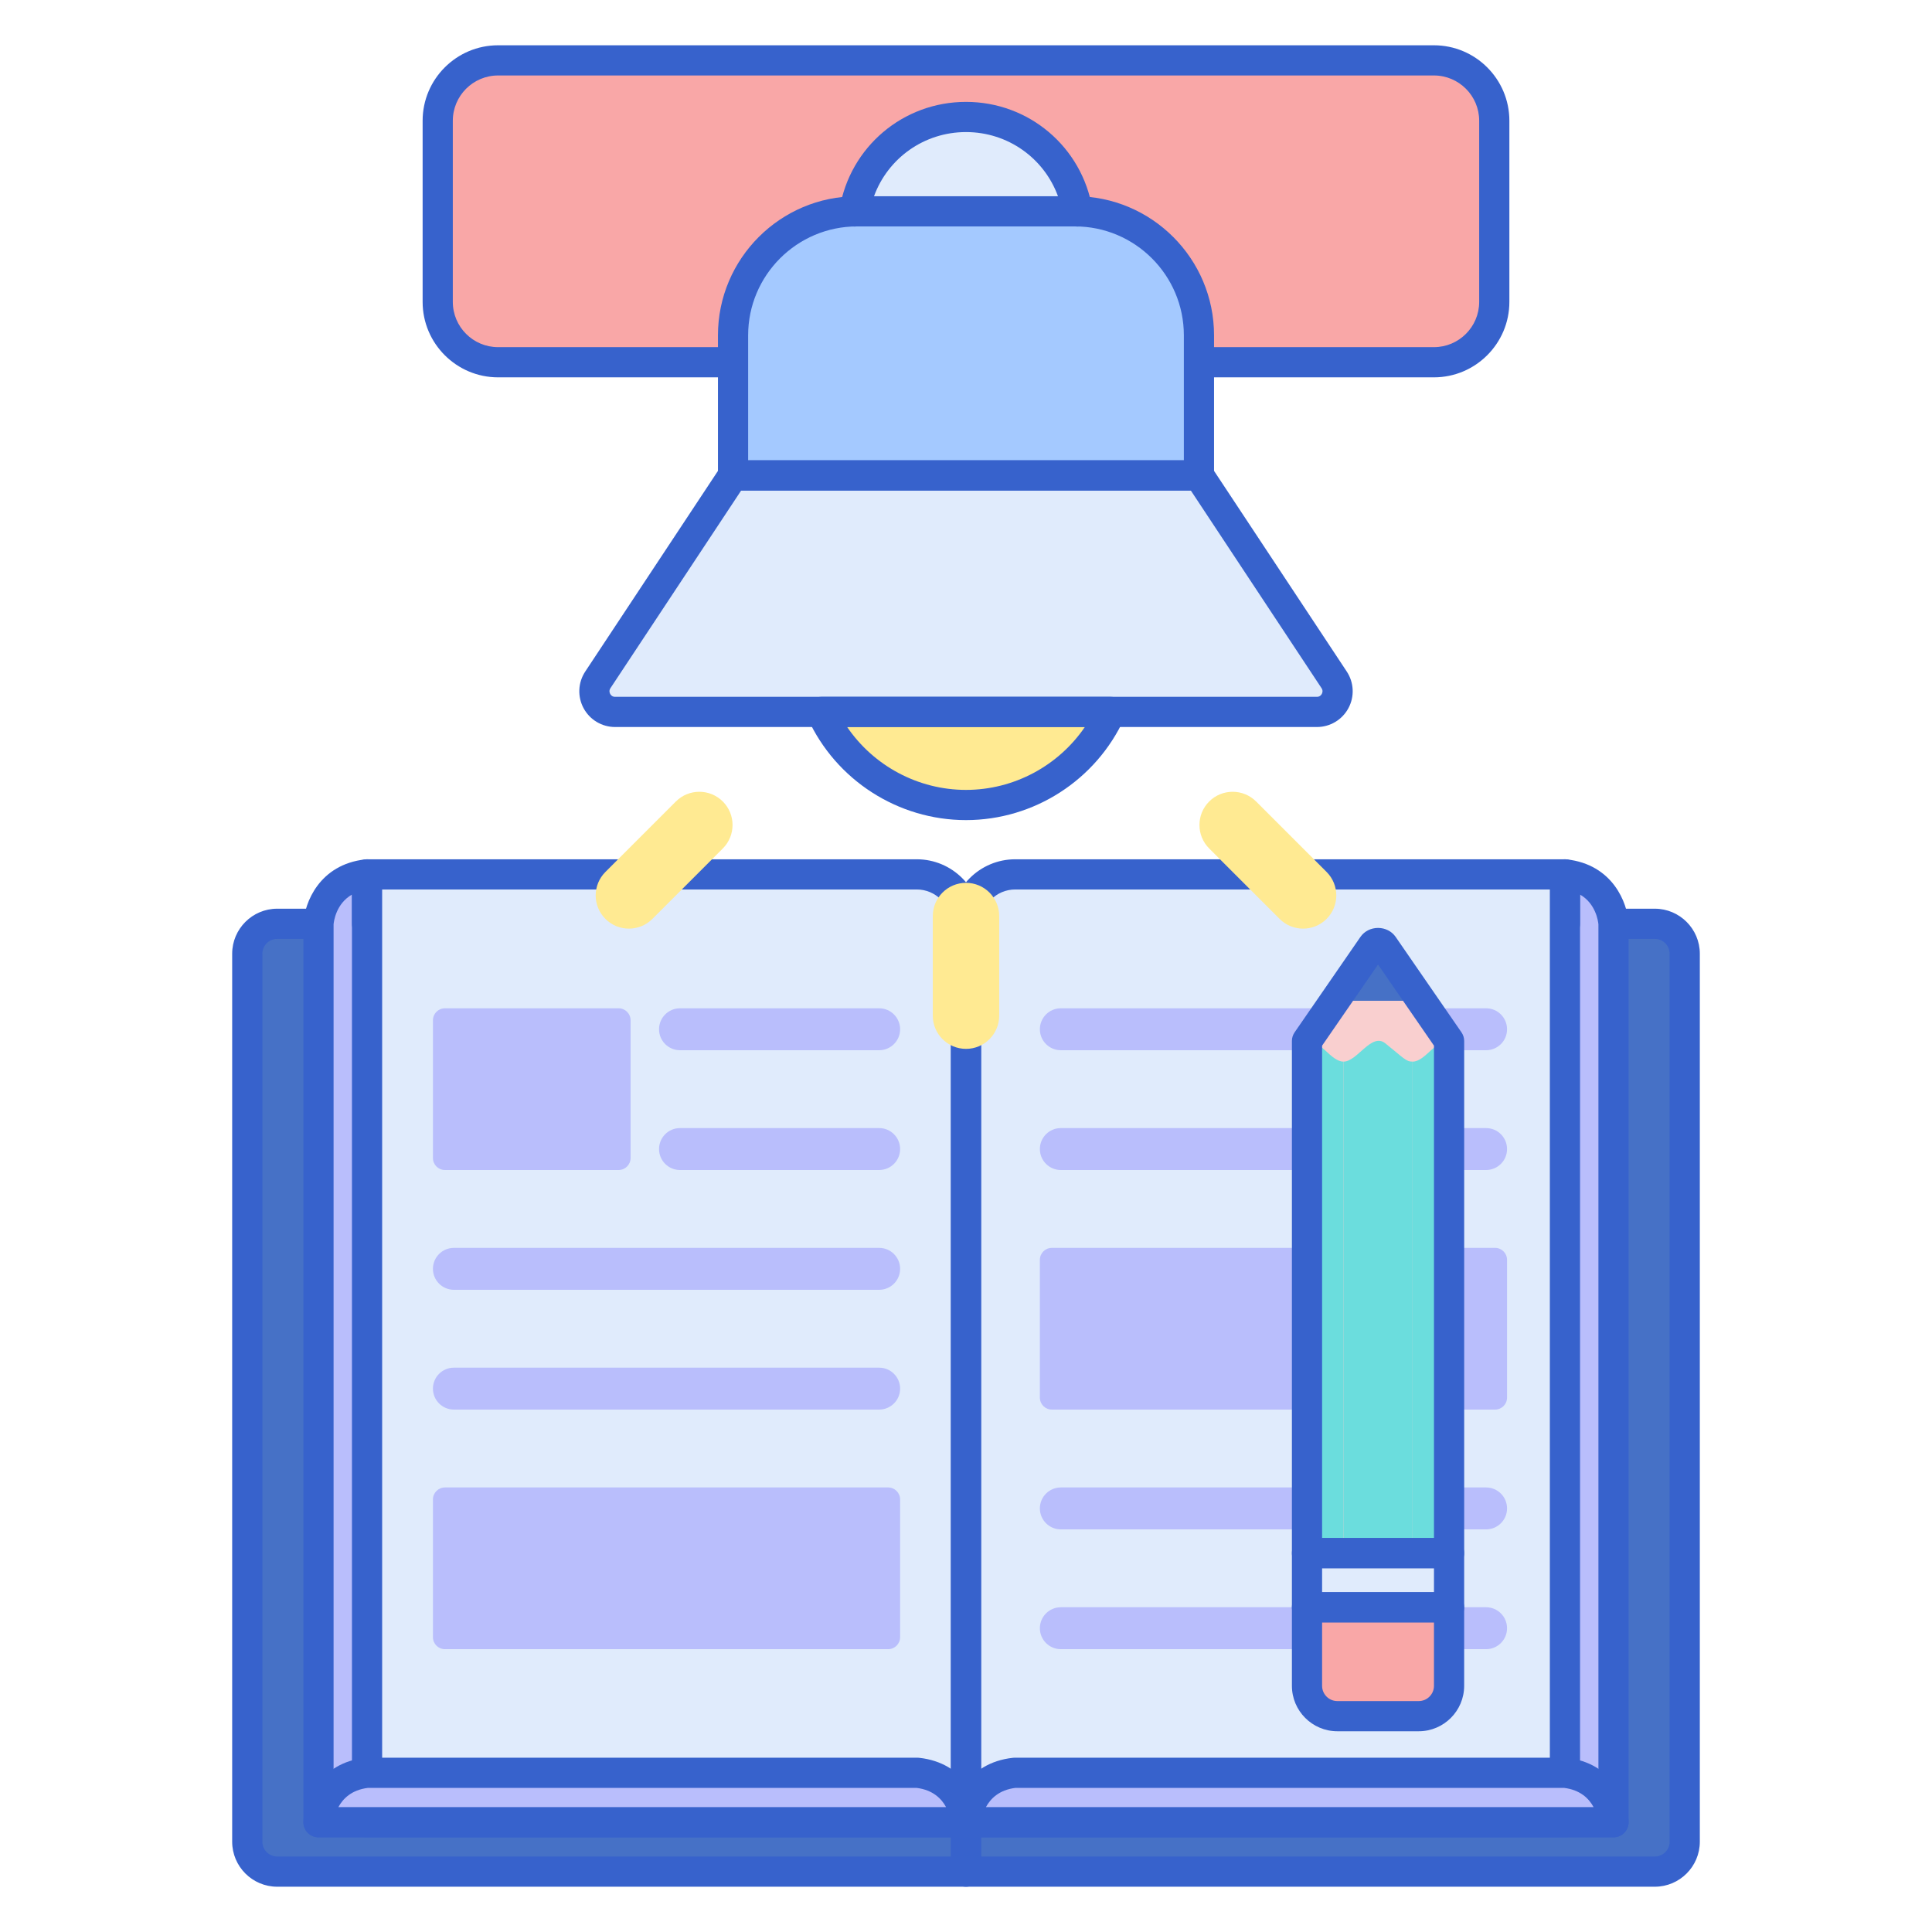 <?xml version="1.0" encoding="utf-8"?>
<!-- Generator: Adobe Illustrator 22.1.0, SVG Export Plug-In . SVG Version: 6.00 Build 0)  -->
<svg version="1.1" id="Layer_1" xmlns="http://www.w3.org/2000/svg" xmlns:xlink="http://www.w3.org/1999/xlink" x="0px" y="0px"
	 viewBox="0 0 256 256" style="enable-background:new 0 0 256 256;" xml:space="preserve">
<style type="text/css">
	.st0{fill:#E0EBFC;}
	.st1{fill:#3762CC;}
	.st2{fill:#4671C6;}
	.st3{fill:#6BDDDD;}
	.st4{fill:#F9A7A7;}
	.st5{fill:#A4C9FF;}
	.st6{fill:#FFEA92;}
	.st7{fill:#F9CFCF;}
	.st8{fill:#FFE164;}
	.st9{fill:#FFDC85;}
	.st10{fill:#FFEA94;}
	.st11{fill:#B9BEFC;}
	.st12{fill:#EAA97D;}
</style>
<g>
	<g>
		<path class="st4" d="M198,16v24c0,4.418-3.582,8-8,8H66c-4.418,0-8-3.582-8-8V16c0-4.418,3.582-8,8-8h124
			C194.418,8,198,11.582,198,16z"/>
	</g>
	<g>
		<path class="st1" d="M190,50H66c-5.514,0-10-4.486-10-10V16c0-5.514,4.486-10,10-10h124c5.514,0,10,4.486,10,10v24
			C200,45.514,195.514,50,190,50z M66,10c-3.309,0-6,2.691-6,6v24c0,3.309,2.691,6,6,6h124c3.309,0,6-2.691,6-6V16
			c0-3.309-2.691-6-6-6H66z"/>
	</g>
	<g>
		<path class="st2" d="M128,248H36.732c-2.192,0-3.968-1.777-3.968-3.968V126.376c0-2.192,1.777-3.968,3.968-3.968h84.175
			c3.917,0,7.092,3.175,7.092,7.092V248z"/>
	</g>
	<g>
		<path class="st2" d="M128,248h91.268c2.192,0,3.968-1.777,3.968-3.968V126.376c0-2.192-1.777-3.968-3.968-3.968h-84.175
			c-3.917,0-7.092,3.175-7.092,7.092V248z"/>
	</g>
	<g>
		<path class="st1" d="M128,250H36.732c-3.291,0-5.968-2.677-5.968-5.968V126.375c0-3.291,2.677-5.968,5.968-5.968h84.176
			c5.014,0,9.092,4.079,9.092,9.093V248C130,249.104,129.104,250,128,250z M36.732,124.407c-1.085,0-1.968,0.883-1.968,1.968
			v117.656c0,1.085,0.883,1.968,1.968,1.968H126V129.5c0-2.808-2.284-5.093-5.092-5.093H36.732z"/>
	</g>
	<g>
		<path class="st1" d="M219.268,250H128c-1.104,0-2-0.896-2-2V129.5c0-5.014,4.079-9.093,9.092-9.093h84.176
			c3.291,0,5.968,2.677,5.968,5.968v117.656C225.236,247.323,222.559,250,219.268,250z M130,246h89.268
			c1.085,0,1.968-0.883,1.968-1.968V126.375c0-1.085-0.883-1.968-1.968-1.968h-84.176c-2.808,0-5.092,2.285-5.092,5.093V246z"/>
	</g>
	<g>
		<path class="st11" d="M207.363,115.86v6.547H128H48.637v-6.547c-6.085,0.661-6.435,6.547-6.435,6.547v119.045H128h85.798V122.407
			C213.798,122.407,213.448,116.521,207.363,115.86z"/>
	</g>
	<g>
		<path class="st1" d="M213.798,243.453H42.202c-1.104,0-2-0.896-2-2V122.407c0-0.04,0.001-0.079,0.003-0.119
			c0.156-2.619,2.074-7.749,8.215-8.417c0.568-0.062,1.129,0.121,1.552,0.5c0.423,0.379,0.665,0.921,0.665,1.489v4.547h154.727
			v-4.547c0-0.568,0.242-1.109,0.665-1.489c0.422-0.379,0.984-0.562,1.552-0.5c6.142,0.668,8.059,5.797,8.215,8.417
			c0.002,0.04,0.003,0.08,0.003,0.119v119.045C215.798,242.557,214.903,243.453,213.798,243.453z M44.202,239.453h167.597V122.485
			c-0.042-0.452-0.355-2.749-2.435-3.949v3.871c0,1.104-0.896,2-2,2H48.637c-1.104,0-2-0.896-2-2v-3.873
			c-2.117,1.217-2.402,3.564-2.435,3.944V239.453z"/>
	</g>
	<g>
		<path class="st0" d="M128,241.453H48.637V115.86h72.842c3.602,0,6.521,2.92,6.521,6.521V241.453z"/>
	</g>
	<g>
		<path class="st0" d="M128,241.453h79.363V115.86h-72.842c-3.602,0-6.521,2.92-6.521,6.521V241.453z"/>
	</g>
	<g>
		<path class="st11" d="M196.914,139.16h-56.348c-1.534,0-2.778-1.244-2.778-2.778l0,0c0-1.534,1.244-2.778,2.778-2.778h56.348
			c1.534,0,2.778,1.244,2.778,2.778l0,0C199.692,137.917,198.448,139.16,196.914,139.16z"/>
	</g>
	<g>
		<path class="st11" d="M196.914,155.033h-56.348c-1.534,0-2.778-1.244-2.778-2.778l0,0c0-1.534,1.244-2.778,2.778-2.778h56.348
			c1.534,0,2.778,1.244,2.778,2.778l0,0C199.692,153.789,198.448,155.033,196.914,155.033z"/>
	</g>
	<g>
		<path class="st11" d="M196.914,202.651h-56.348c-1.534,0-2.778-1.244-2.778-2.778v0c0-1.534,1.244-2.778,2.778-2.778h56.348
			c1.534,0,2.778,1.244,2.778,2.778v0C199.692,201.407,198.448,202.651,196.914,202.651z"/>
	</g>
	<g>
		<path class="st11" d="M196.914,218.524h-56.348c-1.534,0-2.778-1.244-2.778-2.778l0,0c0-1.534,1.244-2.778,2.778-2.778h56.348
			c1.534,0,2.778,1.244,2.778,2.778l0,0C199.692,217.28,198.448,218.524,196.914,218.524z"/>
	</g>
	<g>
		<path class="st11" d="M116.492,139.16H90.104c-1.534,0-2.778-1.244-2.778-2.778l0,0c0-1.534,1.244-2.778,2.778-2.778h26.388
			c1.534,0,2.778,1.244,2.778,2.778l0,0C119.27,137.917,118.026,139.16,116.492,139.16z"/>
	</g>
	<g>
		<path class="st11" d="M116.492,155.033H90.104c-1.534,0-2.778-1.244-2.778-2.778l0,0c0-1.534,1.244-2.778,2.778-2.778h26.388
			c1.534,0,2.778,1.244,2.778,2.778l0,0C119.27,153.789,118.026,155.033,116.492,155.033z"/>
	</g>
	<g>
		<path class="st11" d="M116.492,170.906H60.144c-1.534,0-2.778-1.244-2.778-2.778l0,0c0-1.534,1.244-2.778,2.778-2.778h56.348
			c1.534,0,2.778,1.244,2.778,2.778l0,0C119.27,169.662,118.026,170.906,116.492,170.906z"/>
	</g>
	<g>
		<path class="st11" d="M116.492,186.778H60.144c-1.534,0-2.778-1.244-2.778-2.778v0c0-1.534,1.244-2.778,2.778-2.778h56.348
			c1.534,0,2.778,1.244,2.778,2.778v0C119.27,185.535,118.026,186.778,116.492,186.778z"/>
	</g>
	<g>
		<path class="st11" d="M117.683,218.524H58.954c-0.877,0-1.587-0.711-1.587-1.587v-18.254c0-0.877,0.711-1.587,1.587-1.587h58.729
			c0.877,0,1.587,0.711,1.587,1.587v18.254C119.27,217.813,118.559,218.524,117.683,218.524z"/>
	</g>
	<g>
		<path class="st1" d="M128,243.453H48.637c-1.104,0-2-0.896-2-2V115.86c0-1.104,0.896-2,2-2h72.842
			c4.699,0,8.521,3.823,8.521,8.521v119.071C130,242.557,129.104,243.453,128,243.453z M50.637,239.453H126V122.381
			c0-2.493-2.028-4.521-4.521-4.521H50.637V239.453z"/>
	</g>
	<g>
		<path class="st1" d="M207.363,243.453H128c-1.104,0-2-0.896-2-2V122.381c0-4.699,3.823-8.521,8.521-8.521h72.842
			c1.104,0,2,0.896,2,2v125.593C209.363,242.557,208.468,243.453,207.363,243.453z M130,239.453h75.363V117.86h-70.842
			c-2.493,0-4.521,2.028-4.521,4.521V239.453z"/>
	</g>
	<g>
		<path class="st11" d="M121.565,234.905H48.637c-6.085,0.661-6.435,6.548-6.435,6.548h6.435H128
			C128,241.452,127.65,235.566,121.565,234.905z"/>
	</g>
	<g>
		<path class="st11" d="M207.363,234.905h-72.929c-6.085,0.661-6.435,6.548-6.435,6.548h79.363h6.435
			C213.798,241.452,213.448,235.566,207.363,234.905z"/>
	</g>
	<g>
		<path class="st1" d="M128,243.453H42.202c-0.551,0-1.078-0.228-1.456-0.628c-0.378-0.401-0.574-0.94-0.541-1.491
			c0.156-2.619,2.074-7.749,8.215-8.417c0.072-0.008,0.144-0.012,0.216-0.012h72.928c0.072,0,0.145,0.004,0.216,0.012
			c6.142,0.668,8.06,5.798,8.215,8.417c0.033,0.55-0.163,1.089-0.541,1.49S128.551,243.453,128,243.453z M44.837,239.453h80.522
			c-0.595-1.107-1.734-2.28-3.91-2.548H48.752C46.569,237.174,45.43,238.349,44.837,239.453z"/>
	</g>
	<g>
		<path class="st1" d="M213.798,243.453H128c-0.551,0-1.078-0.228-1.456-0.628s-0.574-0.94-0.541-1.49
			c0.156-2.62,2.073-7.75,8.215-8.417c0.072-0.008,0.144-0.012,0.216-0.012h72.928c0.072,0,0.145,0.004,0.216,0.012
			c6.142,0.668,8.059,5.798,8.215,8.417c0.033,0.55-0.163,1.089-0.541,1.491C214.876,243.225,214.35,243.453,213.798,243.453z
			 M130.641,239.453h80.517c-0.595-1.107-1.734-2.28-3.91-2.548H134.55C132.375,237.173,131.237,238.344,130.641,239.453z"/>
	</g>
	<g>
		<path class="st11" d="M81.969,155.033H58.954c-0.877,0-1.587-0.711-1.587-1.587v-18.254c0-0.877,0.711-1.587,1.587-1.587h23.015
			c0.877,0,1.587,0.711,1.587,1.587v18.254C83.556,154.322,82.846,155.033,81.969,155.033z"/>
	</g>
	<g>
		<path class="st11" d="M198.104,186.778h-58.729c-0.877,0-1.587-0.711-1.587-1.587v-18.254c0-0.877,0.711-1.587,1.587-1.587h58.729
			c0.877,0,1.587,0.711,1.587,1.587v18.254C199.692,186.068,198.981,186.778,198.104,186.778z"/>
	</g>
	<g>
		<path class="st7" d="M192.01,205.799v-67.868l-8.727-12.651c-0.299-0.433-1.072-0.433-1.371,0l-8.727,12.651l0,67.868H192.01z"/>
	</g>
	<g>
		<path class="st3" d="M178.023,205.799V140.67c-1.692,0-3.069-2.965-4.838-2.708v67.837H178.023z"/>
	</g>
	<g>
		<path class="st3" d="M187.172,205.799V140.67c-0.89,0-1.144-0.448-3.608-2.421c-1.843-1.475-3.705,2.421-5.54,2.421v65.129
			H187.172z"/>
	</g>
	<g>
		<path class="st3" d="M192.01,205.799v-67.837c-1.769-0.257-3.147,2.708-4.838,2.708v65.129H192.01z"/>
	</g>
	<g>
		<rect x="173.185" y="205.799" class="st0" width="18.824" height="7.175"/>
	</g>
	<g>
		<path class="st4" d="M187.989,227.401h-10.784c-2.22,0-4.02-1.8-4.02-4.02v-10.407h18.824v10.407
			C192.01,225.601,190.21,227.401,187.989,227.401z"/>
	</g>
	<g>
		<path class="st1" d="M192.009,214.974h-18.824c-1.104,0-2-0.896-2-2v-7.175c0-1.104,0.896-2,2-2h18.824c1.104,0,2,0.896,2,2v7.175
			C194.009,214.079,193.114,214.974,192.009,214.974z M175.185,210.974h14.824v-3.175h-14.824V210.974z"/>
	</g>
	<g>
		<path class="st1" d="M187.989,229.401h-10.784c-3.319,0-6.02-2.701-6.02-6.02v-10.407c0-1.104,0.896-2,2-2h18.824
			c1.104,0,2,0.896,2,2v10.407C194.009,226.7,191.309,229.401,187.989,229.401z M175.185,214.974v8.407
			c0,1.114,0.906,2.02,2.02,2.02h10.784c1.114,0,2.02-0.906,2.02-2.02v-8.407H175.185z"/>
	</g>
	<g>
		<path class="st2" d="M188.338,132.609l-5.055-7.328c-0.299-0.433-1.072-0.433-1.371,0l-5.055,7.328H188.338z"/>
	</g>
	<g>
		<path class="st1" d="M192.009,207.799h-18.824c-1.104,0-2-0.896-2-2v-67.868c0-0.406,0.124-0.802,0.354-1.136l8.727-12.651
			c0.514-0.745,1.386-1.189,2.332-1.189s1.818,0.444,2.332,1.189l8.727,12.651c0.23,0.334,0.354,0.73,0.354,1.136v67.868
			C194.009,206.903,193.114,207.799,192.009,207.799z M175.185,203.799h14.824v-65.245l-7.412-10.746l-7.412,10.746V203.799z"/>
	</g>
	<g>
		<path class="st5" d="M158.867,62.997H97.133V44.431c0-9.075,7.356-16.431,16.431-16.431h28.872
			c9.075,0,16.431,7.356,16.431,16.431V62.997z"/>
	</g>
	<g>
		<path class="st6" d="M128,116.981L128,116.981c2.43,0,4.4,1.97,4.4,4.4v13.2c0,2.43-1.97,4.4-4.4,4.4h0c-2.43,0-4.4-1.97-4.4-4.4
			v-13.2C123.6,118.951,125.57,116.981,128,116.981z"/>
	</g>
	<g>
		<path class="st6" d="M160.222,106.203L160.222,106.203c1.718-1.718,4.504-1.718,6.223,0l9.334,9.334
			c1.718,1.718,1.718,4.504,0,6.223l0,0c-1.718,1.718-4.504,1.718-6.223,0l-9.334-9.334
			C158.504,110.707,158.504,107.921,160.222,106.203z"/>
	</g>
	<g>
		<path class="st6" d="M95.778,106.203L95.778,106.203c-1.718-1.718-4.504-1.718-6.223,0l-9.334,9.334
			c-1.718,1.718-1.718,4.504,0,6.223l0,0c1.718,1.718,4.504,1.718,6.223,0l9.334-9.334
			C97.496,110.707,97.496,107.921,95.778,106.203z"/>
	</g>
	<g>
		<path class="st6" d="M108.837,94.333c3.317,7.274,10.647,12.333,19.163,12.333s15.847-5.059,19.163-12.333H108.837z"/>
	</g>
	<g>
		<path class="st0" d="M158.867,62.997H97.133L79.217,90.084c-1.204,1.821,0.101,4.249,2.284,4.249h92.997
			c2.183,0,3.488-2.429,2.284-4.249L158.867,62.997z"/>
	</g>
	<g>
		<path class="st1" d="M158.867,64.997H97.133c-1.104,0-2-0.896-2-2V44.431c0-10.163,8.268-18.431,18.431-18.431h28.872
			c10.163,0,18.431,8.268,18.431,18.431v18.565C160.867,64.101,159.972,64.997,158.867,64.997z M99.133,60.997h57.734V44.431
			c0-7.958-6.474-14.431-14.431-14.431h-28.872c-7.958,0-14.431,6.474-14.431,14.431V60.997z"/>
	</g>
	<g>
		<path class="st1" d="M174.499,96.333H81.501c-1.747,0-3.346-0.956-4.174-2.495c-0.827-1.539-0.742-3.4,0.222-4.857l17.916-27.088
			c0.37-0.56,0.997-0.896,1.668-0.896h61.734c0.671,0,1.298,0.337,1.668,0.896l17.916,27.087c0.964,1.458,1.049,3.319,0.222,4.858
			C177.845,95.377,176.246,96.333,174.499,96.333z M98.208,64.997L80.885,91.188c-0.212,0.32-0.112,0.612-0.034,0.757
			c0.078,0.145,0.266,0.389,0.65,0.389h92.997c0.384,0,0.572-0.244,0.65-0.389c0.078-0.146,0.178-0.437-0.035-0.758l-17.322-26.19
			H98.208z"/>
	</g>
	<g>
		<path class="st0" d="M113.564,28h28.872c0.115,0,0.227,0.015,0.342,0.017C141.592,20.917,135.437,15.5,128,15.5
			s-13.592,5.417-14.778,12.517C113.337,28.015,113.449,28,113.564,28z"/>
	</g>
	<g>
		<path class="st1" d="M142.778,30.018c-0.017,0-0.034,0-0.051,0c-0.082-0.002-0.163-0.007-0.244-0.013L113.576,30
			c-0.141,0.01-0.222,0.015-0.303,0.017c-0.597,0.006-1.169-0.237-1.561-0.688c-0.392-0.451-0.561-1.053-0.463-1.642
			C112.622,19.467,119.667,13.5,128,13.5s15.378,5.967,16.75,14.188c0.098,0.589-0.071,1.191-0.463,1.642
			C143.907,29.767,143.356,30.018,142.778,30.018z M115.812,26h24.375c-1.842-5.042-6.642-8.5-12.187-8.5S117.654,20.958,115.812,26
			z"/>
	</g>
	<g>
		<path class="st1" d="M128,108.667c-9.006,0-17.243-5.3-20.983-13.504c-0.282-0.619-0.23-1.339,0.138-1.911
			c0.368-0.573,1.002-0.918,1.682-0.918h38.327c0.68,0,1.314,0.346,1.682,0.918c0.368,0.572,0.42,1.292,0.138,1.911
			C145.243,103.366,137.006,108.667,128,108.667z M112.251,96.333c3.513,5.146,9.399,8.333,15.749,8.333s12.236-3.188,15.749-8.333
			H112.251z"/>
	</g>
</g>
</svg>
